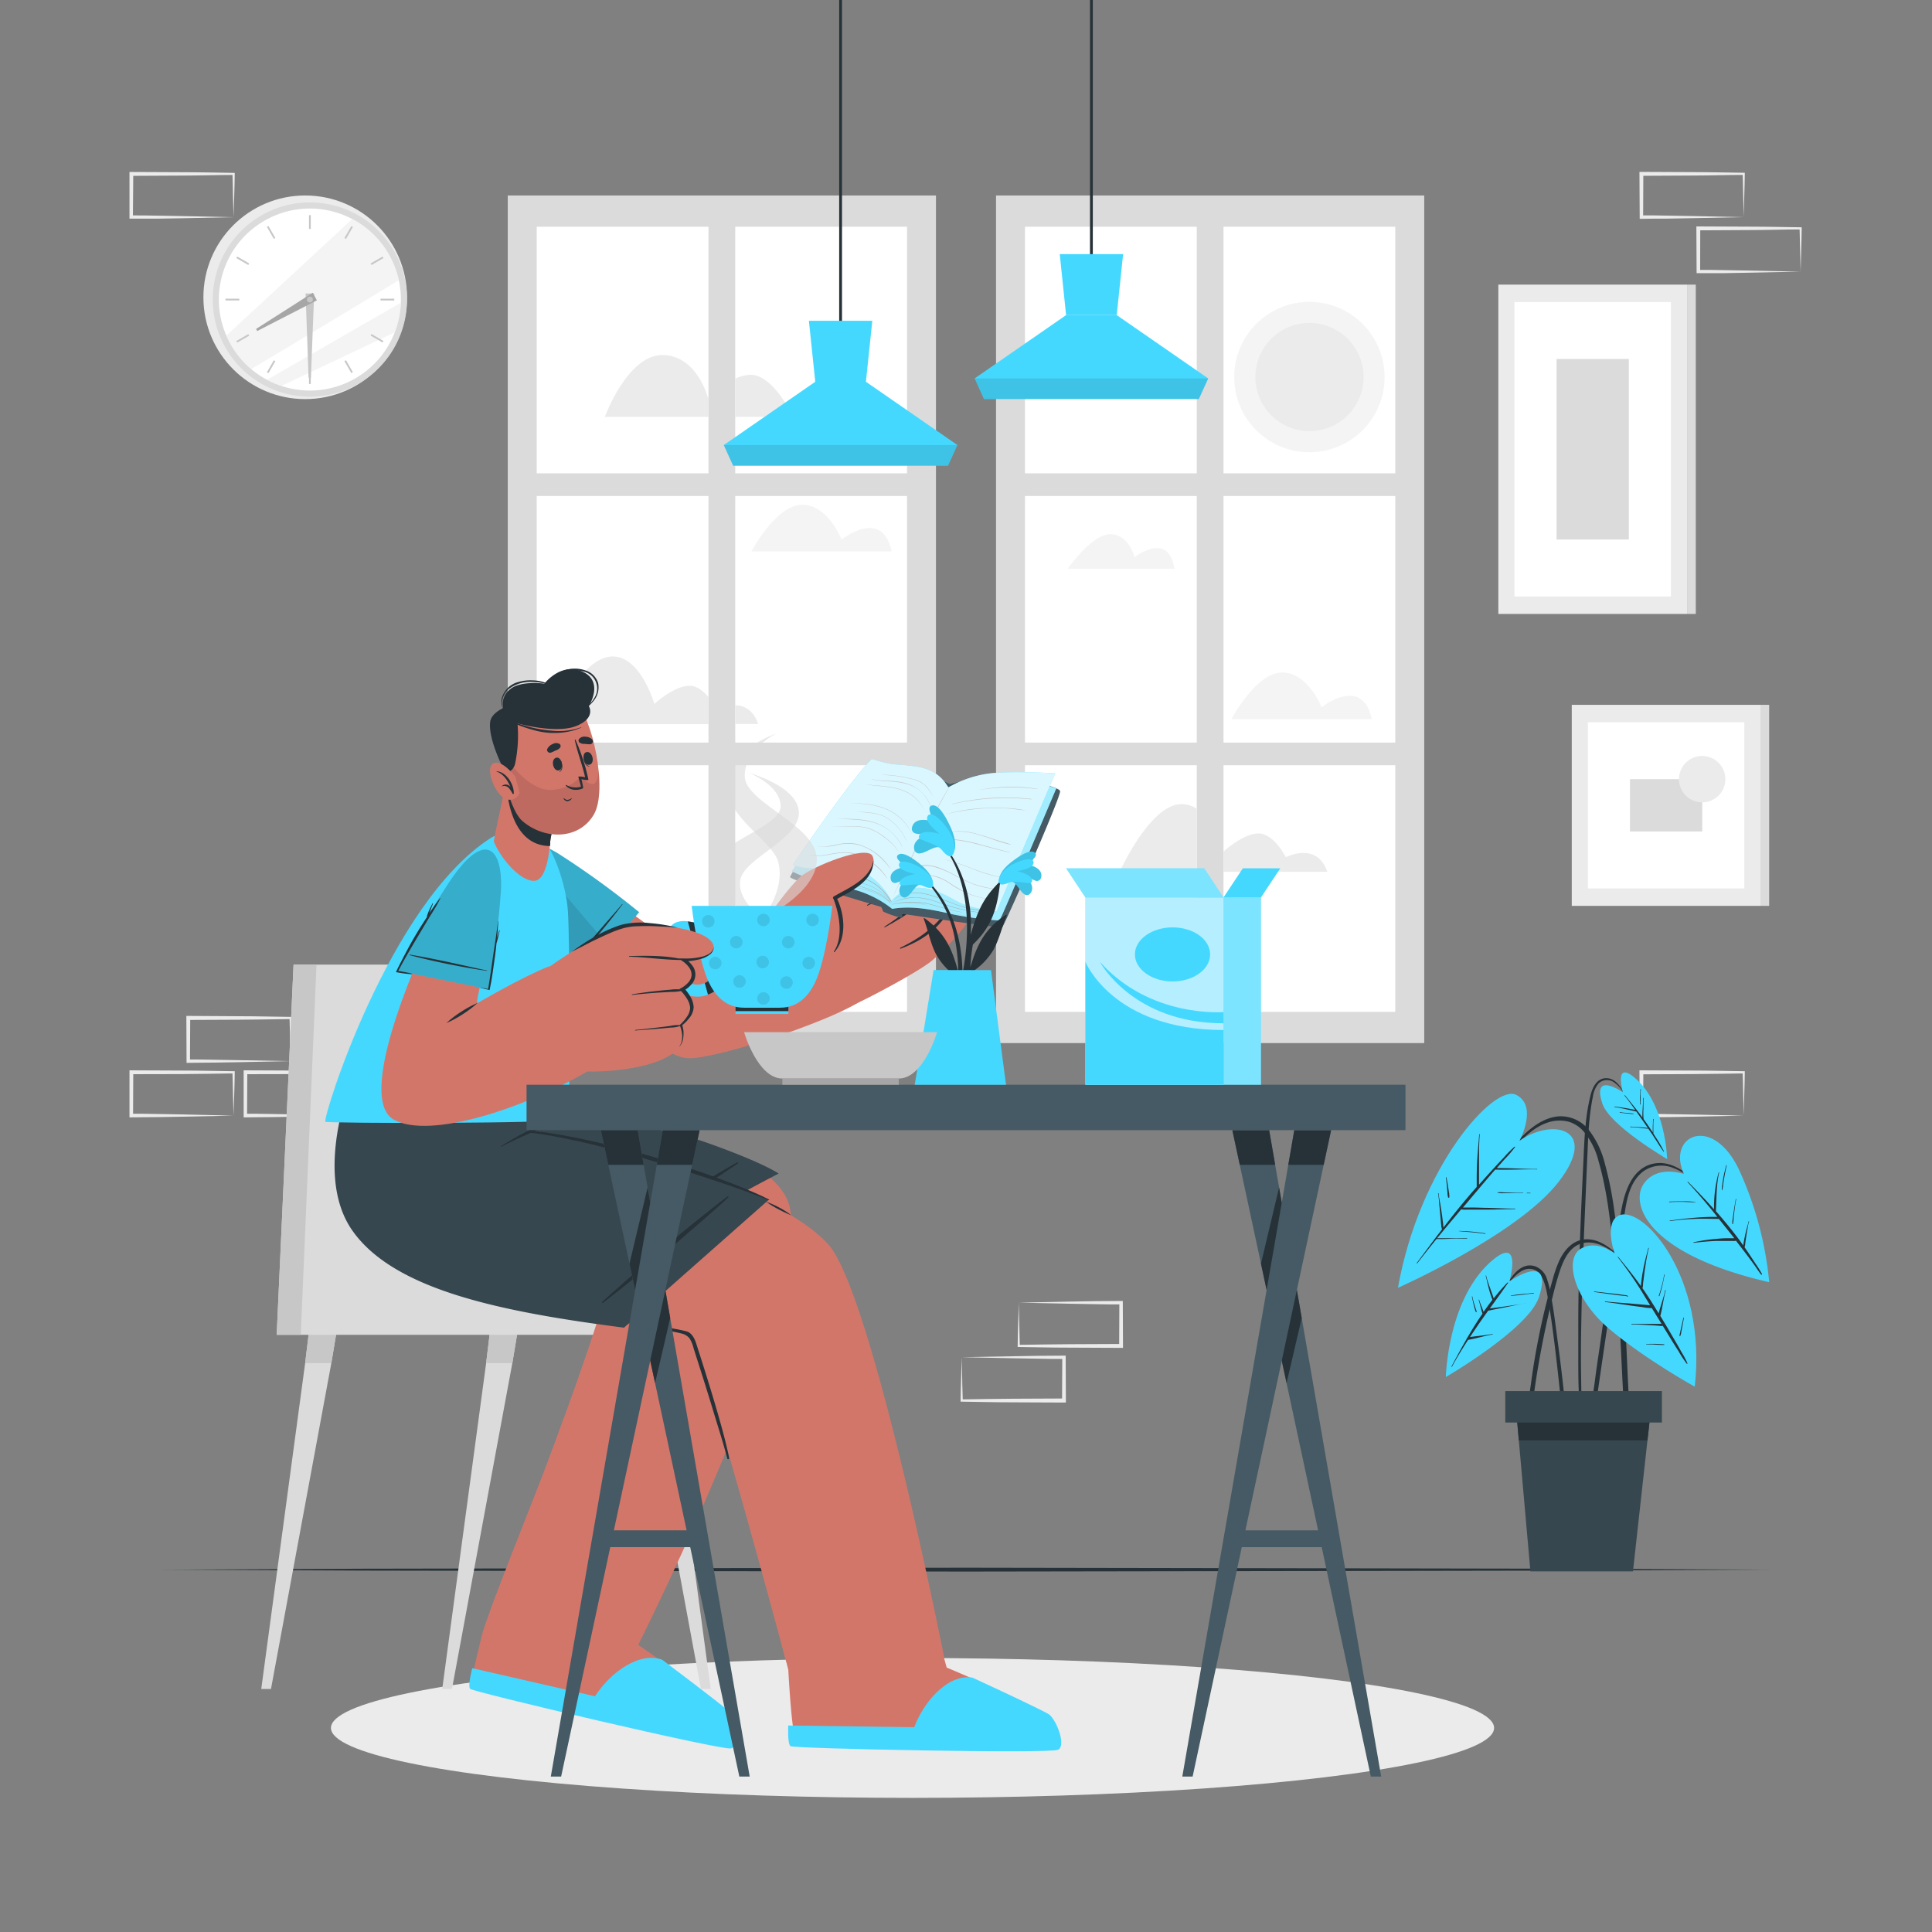 <svg xmlns="http://www.w3.org/2000/svg" viewBox="0 0 500 500"><rect x="0" y="0" width="500" height="500" fill="#808080" stroke="none"/><g id="freepik--background-complete--inject-200"><path d="M75.21,274.61l-13.13.28-6.66.11c-2.22.05-4.46,0-6.69.06h-.45v-.45l-.05-11.19v-.5h.5L62,263c4.41,0,8.82.12,13.24.17h.27v.27c0,1.9-.09,3.79-.13,5.65Zm0,0L75.07,269c0-1.87-.12-3.71-.14-5.54l.28.27c-4.42.05-8.83.16-13.24.17l-13.24.06.5-.5-.06,11.19-.44-.45c2.18,0,4.35,0,6.54.06l6.58.11Z" style="fill:#ebebeb"></path><path d="M60.44,288.72,47.31,289l-6.66.11c-2.23.05-4.46,0-6.69.06h-.45v-.45l0-11.19V277H34l13.24.06c4.41,0,8.82.12,13.24.17h.27v.27c0,1.9-.09,3.79-.13,5.65Zm0,0-.15-5.65c0-1.87-.11-3.71-.13-5.54l.28.27c-4.42.05-8.83.16-13.24.17L34,278l.49-.5-.05,11.19-.44-.45c2.18,0,4.35,0,6.54.06l6.58.11Z" style="fill:#ebebeb"></path><path d="M90,288.72,76.85,289l-6.66.11c-2.22.05-4.46,0-6.69.06h-.44v-.45l0-11.19V277h.5l13.24.06c4.41,0,8.83.12,13.24.17h.27v.27c0,1.9-.08,3.79-.13,5.65Zm0,0-.14-5.65c0-1.87-.12-3.71-.13-5.54l.27.27c-4.41.05-8.83.16-13.24.17L63.5,278l.5-.5-.06,11.19-.44-.45c2.18,0,4.36,0,6.54.06l6.58.11Z" style="fill:#ebebeb"></path><path d="M451.27,288.72l-13.12.28-6.66.11c-2.23.05-4.47,0-6.7.06h-.44v-.45l-.06-11.19V277h.5l13.24.06c4.42,0,8.83.12,13.24.17h.28v.27c0,1.9-.09,3.79-.13,5.65Zm0,0-.14-5.65c0-1.87-.11-3.71-.13-5.54l.27.27c-4.41.05-8.82.16-13.24.17l-13.24.06.5-.5-.05,11.19-.45-.45c2.18,0,4.36,0,6.55.06l6.58.11Z" style="fill:#ebebeb"></path><path d="M451.27,56.19l-13.12.27-6.66.12c-2.23,0-4.47,0-6.7.05h-.44v-.45L424.29,45v-.51h.5l13.24.06c4.42,0,8.83.11,13.24.16h.28V45c0,1.9-.09,3.78-.13,5.65Zm0,0-.14-5.66c0-1.86-.11-3.7-.13-5.53l.27.27c-4.41,0-8.82.16-13.24.16l-13.24.07.5-.5-.05,11.19-.45-.45c2.18,0,4.36,0,6.55.06l6.58.11Z" style="fill:#ebebeb"></path><path d="M466,70.3l-13.12.27-6.66.12c-2.23,0-4.46,0-6.7,0h-.44V70.3l-.06-11.19V58.6h.5l13.24.06c4.42,0,8.83.11,13.24.16h.28v.27c0,1.89-.09,3.78-.13,5.65Zm0,0-.14-5.66c0-1.86-.11-3.7-.13-5.53l.27.27c-4.41,0-8.82.16-13.24.16l-13.24.07.5-.5L440,70.3l-.45-.45c2.19,0,4.36,0,6.55.06l6.58.11Z" style="fill:#ebebeb"></path><path d="M60.44,56.2l-13.13.28-6.66.11c-2.23,0-4.46,0-6.69,0h-.45V56.2l0-11.19v-.5H34l13.24.06c4.41,0,8.82.11,13.24.17h.27V45c0,1.9-.09,3.79-.13,5.65Zm0,0-.15-5.66c0-1.86-.11-3.7-.13-5.53l.28.27c-4.42,0-8.83.16-13.24.16L34,45.51l.49-.5L34.4,56.2,34,55.75c2.18,0,4.35,0,6.54.06l6.58.11Z" style="fill:#ebebeb"></path><path d="M248.88,351.24,262,351l6.66-.11c2.22-.05,4.46,0,6.69-.05h.45v.45l.05,11.19v.5h-.5l-13.24-.06c-4.41,0-8.82-.11-13.24-.17h-.27v-.27c0-1.9.09-3.79.13-5.65Zm0,0,.14,5.65c0,1.87.12,3.71.14,5.54l-.28-.27c4.42-.05,8.83-.16,13.24-.17l13.24-.06-.5.5.06-11.19.44.45c-2.18,0-4.35,0-6.54-.06l-6.58-.11Z" style="fill:#ebebeb"></path><path d="M263.65,337.13l13.13-.28,6.66-.11c2.23-.05,4.46,0,6.69-.05h.45v.45l.05,11.19v.5h-.51l-13.24-.06c-4.41,0-8.82-.11-13.24-.17h-.27v-.27c0-1.9.09-3.79.13-5.65Zm0,0,.15,5.66c0,1.86.11,3.7.13,5.53l-.28-.27c4.42-.05,8.83-.16,13.24-.17l13.24-.06-.49.5.05-11.19.44.45c-2.18,0-4.35,0-6.54-.06l-6.58-.11Z" style="fill:#ebebeb"></path><rect x="387.77" y="73.66" width="48.83" height="85.23" style="fill:#ebebeb"></rect><rect x="391.94" y="78.17" width="40.49" height="76.2" style="fill:#fff"></rect><rect x="436.61" y="73.66" width="2.26" height="85.23" style="fill:#dbdbdb"></rect><rect x="402.84" y="92.9" width="18.7" height="46.73" style="fill:#dbdbdb"></rect><rect x="406.77" y="182.41" width="48.83" height="52.03" style="fill:#ebebeb"></rect><rect x="410.94" y="186.92" width="40.49" height="43.01" style="fill:#fff"></rect><rect x="455.6" y="182.41" width="2.26" height="52.03" style="fill:#dbdbdb"></rect><rect x="421.84" y="201.65" width="18.7" height="13.54" style="fill:#dbdbdb"></rect><path d="M446.52,201.65a6,6,0,1,1-6-6A6,6,0,0,1,446.52,201.65Z" style="fill:#ebebeb"></path><circle cx="78.99" cy="76.94" r="26.35" style="fill:#ebebeb"></circle><circle cx="80.2" cy="77.52" r="25.14" transform="translate(-28.65 53.16) rotate(-31.41)" style="fill:#dbdbdb"></circle><circle cx="80.2" cy="77.52" r="23.55" transform="translate(-27 46.69) rotate(-27.98)" style="fill:#fff"></circle><path d="M103.22,72.53C92.49,79,74.86,89.68,65,95.53a23.51,23.51,0,0,1-6.43-8.66L91.16,56.68A23.57,23.57,0,0,1,103.22,72.53Z" style="fill:#ebebeb;opacity:0.5"></path><path d="M103.73,78.35A23.42,23.42,0,0,1,102.18,86L72.8,99.89a23,23,0,0,1-3.71-1.59C78,93.17,94.18,83.84,103.73,78.35Z" style="fill:#ebebeb;opacity:0.5"></path><rect x="79.97" y="55.68" width="0.45" height="3.57" style="fill:#c7c7c7"></rect><rect x="69.94" y="58.37" width="0.46" height="3.57" transform="translate(-20.68 43.14) rotate(-30)" style="fill:#c7c7c7"></rect><rect x="62.6" y="65.71" width="0.46" height="3.57" transform="translate(-27.04 88.15) rotate(-60)" style="fill:#c7c7c7"></rect><rect x="58.36" y="77.3" width="3.57" height="0.46" style="fill:#c7c7c7"></rect><rect x="61.04" y="87.33" width="3.57" height="0.46" transform="translate(-35.36 43.15) rotate(-30)" style="fill:#c7c7c7"></rect><rect x="68.38" y="94.67" width="3.57" height="0.46" transform="translate(-47.09 108.28) rotate(-60.03)" style="fill:#c7c7c7"></rect><rect x="79.97" y="95.8" width="0.45" height="3.57" style="fill:#c7c7c7"></rect><rect x="90" y="93.11" width="0.46" height="3.57" transform="translate(-35.36 57.82) rotate(-30)" style="fill:#c7c7c7"></rect><rect x="97.34" y="85.77" width="0.46" height="3.57" transform="translate(-27.04 128.26) rotate(-60)" style="fill:#c7c7c7"></rect><rect x="98.47" y="77.3" width="3.57" height="0.46" style="fill:#c7c7c7"></rect><rect x="95.78" y="67.27" width="3.57" height="0.46" transform="translate(-20.68 57.84) rotate(-30.01)" style="fill:#c7c7c7"></rect><rect x="88.44" y="59.93" width="3.57" height="0.46" transform="translate(-6.96 108.26) rotate(-60.02)" style="fill:#c7c7c7"></rect><polygon points="79.86 97.75 79.08 75.94 81.31 75.96 80.46 97.76 79.86 97.75" style="fill:#c7c7c7"></polygon><polygon points="66.27 85.13 80.94 75.76 82.01 77.73 66.56 85.67 66.27 85.13" style="fill:#a6a6a6"></polygon><circle cx="80.2" cy="77.52" r="0.76" style="fill:#c7c7c7"></circle><rect x="131.41" y="50.59" width="110.82" height="219.36" style="fill:#dbdbdb"></rect><rect x="138.9" y="58.68" width="44.46" height="63.82" style="fill:#fff"></rect><rect x="190.28" y="58.68" width="44.46" height="63.82" style="fill:#fff"></rect><rect x="138.9" y="128.36" width="44.46" height="63.82" style="fill:#fff"></rect><rect x="190.28" y="128.36" width="44.46" height="63.82" style="fill:#fff"></rect><rect x="138.9" y="198.04" width="44.46" height="63.82" style="fill:#fff"></rect><rect x="190.28" y="198.04" width="44.46" height="63.82" style="fill:#fff"></rect><rect x="257.77" y="50.59" width="110.82" height="219.36" style="fill:#dbdbdb"></rect><rect x="265.26" y="58.68" width="44.46" height="63.82" style="fill:#fff"></rect><rect x="316.64" y="58.68" width="44.46" height="63.82" style="fill:#fff"></rect><rect x="265.26" y="128.36" width="44.46" height="63.82" style="fill:#fff"></rect><rect x="316.64" y="128.36" width="44.46" height="63.82" style="fill:#fff"></rect><rect x="265.26" y="198.04" width="44.46" height="63.82" style="fill:#fff"></rect><rect x="316.64" y="198.04" width="44.46" height="63.82" style="fill:#fff"></rect><circle cx="338.87" cy="97.58" r="19.46" style="fill:#ebebeb;opacity:0.5"></circle><path d="M352.89,97.58a14,14,0,1,1-14-14A14,14,0,0,1,352.89,97.58Z" style="fill:#ebebeb"></path><path d="M183.21,102.93l.15-.15v5.11H156.52s5.85-16,14.86-16S183.21,102.93,183.21,102.93Z" style="fill:#ebebeb"></path><path d="M215.55,107.89H190.28V98a9.93,9.93,0,0,1,4-1c5,0,9.33,7.92,9.33,7.92S210.66,100.6,215.55,107.89Z" style="fill:#ebebeb"></path><path d="M303.93,147.18H276.34s6.17-8.93,11-8.93,6.29,5.95,6.29,5.95,3.43-2.78,6.61-2.28S303.93,147.18,303.93,147.18Z" style="fill:#ebebeb;opacity:0.5"></path><path d="M183.36,180.41v7H142.48s7.36-16.43,15.23-17.46,11.64,12.21,11.64,12.21,5.08-4.68,9.07-4.68C180.37,177.44,182.1,178.91,183.36,180.41Z" style="fill:#ebebeb"></path><path d="M196.22,187.37h-5.94V182.5C192.5,182.57,194.94,183.63,196.22,187.37Z" style="fill:#ebebeb"></path><path d="M309.72,209.33v16.29H289.78s7.35-16.43,15.23-17.46A6.78,6.78,0,0,1,309.72,209.33Z" style="fill:#ebebeb"></path><path d="M343.51,225.62H316.64v-5.25s5.08-4.68,9.07-4.68,7.07,6.16,7.07,6.16S340.77,217.63,343.51,225.62Z" style="fill:#ebebeb"></path><path d="M355,186.11h-36.3s6.23-11.9,13-12.07,10.32,9,10.32,9S352.58,174.6,355,186.11Z" style="fill:#ebebeb;opacity:0.5"></path><path d="M230.77,142.71H194.48s6.23-11.9,13-12.07,10.32,9,10.32,9S228.32,131.2,230.77,142.71Z" style="fill:#ebebeb;opacity:0.5"></path></g><g id="freepik--Floor--inject-200"><polygon points="42.13 406.22 94.1 405.98 146.07 405.89 250 405.72 353.93 405.89 405.9 405.98 457.87 406.22 405.9 406.47 353.93 406.56 250 406.72 146.07 406.56 94.1 406.47 42.13 406.22" style="fill:#263238"></polygon></g><g id="freepik--Shadow--inject-200"><ellipse cx="236.16" cy="447.19" rx="150.51" ry="18.1" style="fill:#ebebeb"></ellipse></g><g id="freepik--Lamps--inject-200"><rect x="217.18" width="0.73" height="86.04" style="fill:#263238"></rect><polygon points="247.78 115.18 245.34 120.53 189.74 120.53 187.31 115.18 210.99 98.8 224.1 98.8 247.78 115.18" style="fill:#45D8FF"></polygon><polygon points="225.75 83.01 224.1 98.8 210.99 98.8 209.34 83.01 225.75 83.01" style="fill:#45D8FF"></polygon><polygon points="247.77 115.18 245.34 120.53 189.74 120.53 187.31 115.18 247.77 115.18" style="opacity:0.1"></polygon><rect x="282.09" width="0.73" height="68.8" style="fill:#263238"></rect><polygon points="312.69 97.94 310.26 103.28 254.65 103.28 252.23 97.94 275.9 81.55 289.01 81.55 312.69 97.94" style="fill:#45D8FF"></polygon><polygon points="290.66 65.76 289.01 81.55 275.9 81.55 274.26 65.76 290.66 65.76" style="fill:#45D8FF"></polygon><polygon points="312.69 97.94 310.25 103.28 254.65 103.28 252.22 97.94 312.69 97.94" style="opacity:0.1"></polygon></g><g id="freepik--Character--inject-200"><polygon points="163.49 338.96 165.79 352.78 181.41 437.11 183.93 437.11 172.57 352.78 170.89 338.96 163.49 338.96" style="fill:#dbdbdb"></polygon><polygon points="170.89 338.96 163.49 338.96 165.79 352.78 172.57 352.78 170.89 338.96" style="fill:#c7c7c7"></polygon><polygon points="114.45 437.11 116.97 437.11 132.59 352.78 134.89 338.96 127.49 338.96 125.81 352.78 114.45 437.11" style="fill:#dbdbdb"></polygon><polygon points="127.49 338.96 125.81 352.78 132.59 352.78 134.89 338.96 127.49 338.96" style="fill:#c7c7c7"></polygon><polygon points="67.61 437.11 70.13 437.11 85.75 352.78 88.05 338.96 80.65 338.96 78.97 352.78 67.61 437.11" style="fill:#dbdbdb"></polygon><polygon points="78.97 352.78 85.75 352.78 88.05 338.96 80.65 338.96 78.97 352.78" style="fill:#c7c7c7"></polygon><polygon points="71.61 345.45 186.03 345.45 186.03 333.4 143.2 333.4 128.8 249.64 75.97 249.64 71.61 345.45" style="fill:#dbdbdb"></polygon><polygon points="71.61 345.45 77.84 345.45 81.91 249.64 75.97 249.64 71.61 345.45" style="fill:#c7c7c7"></polygon><path d="M188.34,451.89c-2.28.28-64.38-14.21-66.4-16.16-.24-.22,2.69-12.14,2.69-12.14,1-4.91,17.15-45,17.15-45l40.6,10-17.2,37.12S172.92,431,179.57,436c0,0,0,0,0,0a90.3,90.3,0,0,1,8.42,6.73C190,445.12,190.61,451.62,188.34,451.89Z" style="fill:#d3766a"></path><path d="M122.22,431.73,154,439s3.8-6.38,10.35-9.06c4.23-1.74,7.08-.36,7.08-.36S187.17,441.4,188.76,443s2.84,8.92.43,9.49-66.84-14.63-67.52-15.41S122.22,431.73,122.22,431.73Z" style="fill:#45D8FF"></path><path d="M166.06,423.86l-38.6-8.64s33.3-83.42,30.14-87.61c-1.58-2.09-41.71-2.71-54.47-13.52-16.58-14-5.42-36.83-5.42-36.83h44.78s-.54,9.36,1.2,10.77c1.16.94,54.55,5.43,60.41,23.42C211.3,333.51,166.06,423.86,166.06,423.86Z" style="fill:#d3766a"></path><path d="M156,329.3s26.59-15.79,45.51-25.58c0,0-3.82-2.79-18.92-8.11s-38.24-7-38.91-7.92-1.19-10.43-1.19-10.43H97.71s-8.4,16.28-1.26,30.43,31.76,16.87,40.78,17.79A117.93,117.93,0,0,1,156,329.3Z" style="fill:#37474f"></path><path d="M190.83,300.82c-1.13.5-11.1,6.48-13.29,7.87-4.39,2.79-8.77,5.6-13.11,8.48-2.26,1.5-7.12,4.7-7.34,5a.14.14,0,0,0,.19.2c4.5-2.54,8.9-5.26,13.31-8S189.81,302,191,301.07C191.06,301,191,300.75,190.83,300.82Z" style="fill:#263238"></path><path d="M272.92,452.55c-2.18.74-64.33-.14-66.7-1.65-.92-.88-1.65-8.83-2.21-18.72l-10.69-42.39,40-.33L245,431.56s8.63,3.6,16.15,7.17l0,0a88.27,88.27,0,0,1,9.58,4.92C273.17,445.59,275.09,451.84,272.92,452.55Z" style="fill:#d3766a"></path><path d="M204,446.56l32.61.44s2.39-7,8.22-11c3.78-2.59,6.86-1.83,6.86-1.83s17.84,8.25,19.73,9.47,4.64,8.14,2.4,9.2-68.41-.31-69.24-.93S204,446.56,204,446.56Z" style="fill:#45D8FF"></path><path d="M244.37,429.06l-40.9,1s-21.17-79.23-24.7-83.74c-4.71-6-70.65-5.88-84.79-25.51-12.7-17.62-.4-44.05-.4-44.05h48.35a102.74,102.74,0,0,1-4.63,15.7s60.15,11.09,77,29.52C225.68,334.39,244.37,429.06,244.37,429.06Z" style="fill:#d3766a"></path><path d="M180.52,348.78c-.47-1.5-.88-3.11-2.28-4s-21.36-3.59-23.61-3.94c-.1,0-.14.15,0,.17,1.93.32,20.37,3.62,22,4.17a3.73,3.73,0,0,1,1.8,1.16,8.06,8.06,0,0,1,1.05,2.51c.56,1.78,1.13,3.57,1.7,5.35,1.14,3.59,2.27,7.18,3.35,10.78,1.23,4.08,2.63,8.36,3.69,12.49.08.32.53.17.47-.14C187.27,369.57,181.12,350.65,180.52,348.78Z" style="fill:#263238"></path><path d="M198.25,311a22.78,22.78,0,0,1,3.39,1.49c.54.29,1.07.59,1.59.92a12.49,12.49,0,0,1,1.5,1.09c-1.14-.47-2.24-1-3.33-1.57A27.69,27.69,0,0,1,198.25,311Z" style="fill:#263238"></path><path d="M161.49,343.6,199,310.46A223.44,223.44,0,0,0,172,301c-16.22-4.6-34.44-8.47-34.44-8.47s3.89-13.3,4.39-15.83H92s-11.64,26.4-.78,41.81S129.79,339.5,161.49,343.6Z" style="fill:#37474f"></path><path d="M146,289a23.65,23.65,0,0,0-4.23,1.35c-1.43.55-2.84,1.17-4.22,1.84a83.85,83.85,0,0,0-7.9,4.46c-.08.05,0,.16.08.12,2.7-1.4,5.49-2.66,8.28-3.86l4-1.74a43.55,43.55,0,0,0,4.08-1.8C146.3,289.3,146.21,289,146,289Z" style="fill:#263238"></path><path d="M143,276.72c-.57,2.28-1.07,4.57-1.73,6.83-.29,1-.59,2.08-1,3.09-.33.84-.83,1.81-1.81,2-1.14.22-1.46-.75-1.37-1.68s.37-2.09.58-3.11c.24-1.18.48-2.37.69-3.55.11-.6.22-1.19.32-1.78,0-.15.14-1.29.22-1.61,0,0,0,0,.06,0h0s.07,0,.07-.06,0-.11-.06-.17a.08.08,0,0,0-.1,0c-.22.12-.23.42-.3.64-.19.57-.37,1.15-.54,1.73-.32,1.08-.63,2.17-.9,3.27s-.55,2.19-.82,3.29a5.2,5.2,0,0,0-.22,2.53,1.94,1.94,0,0,0,1.79,1.46l-.12.22c-.1.22-.17.46-.25.69s-.17.47-.24.71a2.33,2.33,0,0,0-.06.35c0,.14,0,.26,0,.4s.25.33.35.12.15-.2.22-.31a1.88,1.88,0,0,0,.16-.39c.08-.22.14-.45.2-.68s.13-.46.17-.7,0-.28.05-.42a2.5,2.5,0,0,0,1.31-.5A4.31,4.31,0,0,0,141.1,287c.35-.94.61-1.93.88-2.9a42.45,42.45,0,0,0,1.45-7.33A.21.21,0,0,0,143,276.72Z" style="fill:#263238"></path><path d="M137.54,292.57c25.51,3.15,54.45,14.1,61.5,17.89.09.05,0,.18-.08.14-7-3-42.56-15.22-61.51-17.43C137.1,293.13,137.2,292.53,137.54,292.57Z" style="fill:#263238"></path><path d="M188.3,309.65c-1.12.7-10.77,8.44-12.87,10.22-4.23,3.58-8.45,7.17-12.61,10.84-2.16,1.9-6.83,6-7,6.29a.15.15,0,0,0,.22.19c4.38-3.34,8.63-6.84,12.89-10.33s18.49-15.78,19.55-17C188.56,309.77,188.46,309.55,188.3,309.65Z" style="fill:#263238"></path><path d="M136.11,230c5.57,9.77,30.58,44,42.39,43.87,8.4-.11,38.56-10.37,44.81-15.25,3.55-2.78-12.85-26.63-18-24.79-6.36,2.28-23.09,11.95-27.08,12.1-2.15.08-15.44-10.17-34.24-23.75C134.34,215.23,131.3,221.6,136.11,230Z" style="fill:#d3766a"></path><path d="M221.15,259.92c3.08-1.29,16.64-8.45,20-11.28s12.31-11.69,10.4-14.46-4.75-.39-4.75-.39,3.2-4.34,1-6.95-6.47,1.24-6.47,1.24,3-4.7.6-7.15-6,2.14-6,2.14,2.91-4.16.12-5.36c-3.36-1.45-7.86,6.84-11.77,9.7-.89.65-18.93,11.86-18.93,11.86Z" style="fill:#d3766a"></path><path d="M236.21,222.69c-3.32,6.09-5.82,8.17-11.79,11.5-.12.06,0,.25.08.19,6.14-2.72,9.66-4.89,12-11.55C236.63,222.51,236.37,222.4,236.21,222.69Z" style="fill:#263238"></path><path d="M241.57,227.59c-4,6-6.7,8.31-12.69,12.25-.08.06,0,.21.09.16,6.2-3.38,9.67-5.62,12.87-12.16C242,227.54,241.76,227.31,241.57,227.59Z" style="fill:#263238"></path><path d="M246.46,234c-4.3,5.55-7.15,8.19-13.46,11.27a.13.13,0,0,0,.1.24c6.74-2.52,10.32-5.78,13.51-11.36C246.83,233.75,246.73,233.63,246.46,234Z" style="fill:#263238"></path><path d="M274.35,204.76c.13,1-5.76,14.81-10.18,24.82-2.51,5.68-4.55,10.13-4.75,10.31-.55.48-25.85-3.43-25.94-3.39s.14,1-.12,1.05a24.72,24.72,0,0,1-4.78-1.63c-.15-.29-.38-1.13-.57-1.21s-23.33-6.81-23.52-7.71,20.16-29.75,21.12-29.74c6.2,0,13.86,2.9,17.71,4.54,1.53.65,2.46,1.1,2.46,1.1C258.26,199.85,274.16,203.23,274.35,204.76Z" style="fill:#455a64"></path><path d="M230.89,235.21a27.39,27.39,0,0,0-12.64-5.58,46.3,46.3,0,0,1-13.36-4.16l20.72-28.21s16.23,1.74,19.8,6.52c0,0,6.43-2.57,11.47-2.55a59.7,59.7,0,0,1,12.54,1.64c2.07.5,3.95,1.15,3.95,1.15s-14.36,34-14.71,34.21a95.89,95.89,0,0,1-11.81-1.54C243,235.84,236.73,234.18,230.89,235.21Z" style="fill:#45D8FF"></path><path d="M230.89,235.21a27.39,27.39,0,0,0-12.64-5.58,46.3,46.3,0,0,1-13.36-4.16l20.72-28.21s16.23,1.74,19.8,6.52c0,0,6.43-2.57,11.47-2.55a59.7,59.7,0,0,1,12.54,1.64c2.07.5,3.95,1.15,3.95,1.15s-14.36,34-14.71,34.21a95.89,95.89,0,0,1-11.81-1.54C243,235.84,236.73,234.18,230.89,235.21Z" style="fill:#fff;opacity:0.5"></path><path d="M257.18,235.87a32,32,0,0,1-11.56-2.5c-3.43-1.35-7-2.82-10.43-2.26a7.54,7.54,0,0,0-4.44,2.34l-.07-.08a.08.08,0,0,0,0-.1,14.21,14.21,0,0,0-9.56-6.76c-4.3-.91-8.54-.25-12.83-.94a0,0,0,1,0,0,0c7.31,1.27,16.31-1.4,22.12,7.48-6.57-7.44-15.42-4.17-22.84-7.34,0,0,0,0,0,0,7.53,3.34,16.51-.17,23.1,7.74h0s0,.09,0,.06h0c0,.05.07,0,.05-.06,3.53-3.43,8.18-2.53,12.47-.92,2.31.86,4.6,1.87,6.94,2.48a27.45,27.45,0,0,0,7,.93C257.25,236,257.24,235.87,257.18,235.87Z" style="fill:#a6a6a6"></path><path d="M230.71,233.89l0,0,0,0-.11-.1a11,11,0,0,0-3.51-2.84,29.17,29.17,0,0,0-4.9-1.66,32.35,32.35,0,0,0-4.75-.68,42.86,42.86,0,0,1-5.55-.93s0,0,0,0a40,40,0,0,0,4.77.9c1.69.21,3.39.29,5.08.67a33.6,33.6,0,0,1,4.63,1.48,10,10,0,0,1,3.49,2.37,14,14,0,0,0-5-2.63,43.84,43.84,0,0,0-7.15-1.4h0a47.35,47.35,0,0,1,7,1.42,14.08,14.08,0,0,1,5.92,3.36c.05.06.11.11.16.18S230.75,233.94,230.71,233.89Z" style="fill:#a6a6a6"></path><path d="M254.63,236.33c-2.12-.37-4.25-.66-6.37-1.18s-4-1.24-6.07-1.88a18.37,18.37,0,0,0-5.82-1.07,14.36,14.36,0,0,0-5.61,1.55s0,0,0,0a16.43,16.43,0,0,1,6-1.47,20.92,20.92,0,0,1,6,1.28c1.94.64,3.88,1.32,5.85,1.77a55.45,55.45,0,0,0,5.94,1S254.66,236.33,254.63,236.33Z" style="fill:#a6a6a6"></path><path d="M249,236.05c-3.12-.38-6.2-1.67-9.31-2.3a20.28,20.28,0,0,0-8.88.31s0,.05,0,.05a21.78,21.78,0,0,1,9.51-.12c2.89.66,5.75,1.78,8.66,2.09C249,236.08,249,236.06,249,236.05Z" style="fill:#a6a6a6"></path><path d="M250.29,236.88c-3.3.06-6.54-1.62-9.81-2.47a20.38,20.38,0,0,0-9.43-.33h0a22.55,22.55,0,0,1,10.11.52c3,.89,6.06,2.39,9.14,2.3C250.31,236.91,250.31,236.88,250.29,236.88Z" style="fill:#a6a6a6"></path><path d="M273.07,200.14l-15.18,35.74s-6.22-.74-9.23-2.12-11.74-7.9-17.93-.59h0s-3.22-6.58-9-7.89-12,.45-16.54-1.45c0,0,15-22.16,20.44-27.42a31.6,31.6,0,0,0,5.79,1.39c5.85.53,10.72.39,14,6h0a28.72,28.72,0,0,1,9.86-3.52C260.94,199.38,273.07,200.14,273.07,200.14Z" style="fill:#45D8FF"></path><path d="M273.07,200.14l-15.18,35.74s-6.22-.74-9.23-2.12-11.74-7.9-17.93-.59h0s-3.22-6.58-9-7.89-12,.45-16.54-1.45c0,0,15-22.16,20.44-27.42a31.6,31.6,0,0,0,5.79,1.39c5.85.53,10.72.39,14,6h0a28.72,28.72,0,0,1,9.86-3.52C260.94,199.38,273.07,200.14,273.07,200.14Z" style="fill:#fff;opacity:0.8"></path><path d="M229.61,227.22a15.31,15.31,0,0,0-9-6.46c-4-.85-7.68,1.39-11.66.53,0,0,0,0,0,0,3.8,1,7.33-1.08,11.11-.46,3.49.58,6.88,2.92,9.49,6.42C229.6,227.33,229.64,227.26,229.61,227.22Z" style="fill:#c7c7c7"></path><path d="M230.43,224.76a14.77,14.77,0,0,0-8.21-6.23,10.86,10.86,0,0,0-4.74-.14c-1.9.33-3.77.91-5.75.58,0,0,0,.05,0,.05a12.84,12.84,0,0,0,4.9-.32,12.14,12.14,0,0,1,5.3-.08c3.18.76,6.1,3,8.47,6.2C230.42,224.85,230.45,224.8,230.43,224.76Z" style="fill:#c7c7c7"></path><path d="M256.2,232.74a25.8,25.8,0,0,1-5.5-1.48,34,34,0,0,1-5.24-3c-3.26-2.06-6.53-2.41-9.66-.85,0,0,0,0,0,0a8.79,8.79,0,0,1,5-.8,12.73,12.73,0,0,1,5.13,2.17,25.49,25.49,0,0,0,5.08,2.71,24.41,24.41,0,0,0,5.14,1.26S256.23,232.74,256.2,232.74Z" style="fill:#c7c7c7"></path><path d="M257.24,230a27.75,27.75,0,0,1-5.55-1.36,53.69,53.69,0,0,1-5.13-2.49c-3-1.55-6.64-3.21-9.59-1.68,0,0,0,.09,0,.08a7.73,7.73,0,0,1,5.24-.06,26.46,26.46,0,0,1,4.88,2.09,41.1,41.1,0,0,0,5,2.32,21.79,21.79,0,0,0,5.17,1.17S257.27,230,257.24,230Z" style="fill:#c7c7c7"></path><path d="M245.44,204A272.76,272.76,0,0,0,230.8,232.8s0,0,0,0c2.34-5,4.66-9.92,7.13-14.76s5-9.4,7.56-14C245.55,204,245.48,203.93,245.44,204Z" style="fill:#c7c7c7"></path><path d="M232.64,220.54a12.62,12.62,0,0,0-3.32-3.62,15.07,15.07,0,0,0-4.45-2.58c-3.28-1-6.54-.14-9.81-.5,0,0,0,0,0,0,3.14.43,6.23-.34,9.36.5a13.34,13.34,0,0,1,4.41,2.36,14,14,0,0,1,3.78,3.84S232.65,220.56,232.64,220.54Z" style="fill:#c7c7c7"></path><path d="M233.5,219.08a12.11,12.11,0,0,0-7-6.18c-3.36-1.15-6.77-.91-10.13-1.07,0,0,0,0,0,0,5.79.55,13-.52,17.08,7.26C233.48,219.16,233.52,219.12,233.5,219.08Z" style="fill:#c7c7c7"></path><path d="M234.57,217.54a13,13,0,0,0-5.17-6c-2.52-1.4-5.23-1.28-7.81-1.55,0,0,0,0,0,0,2.57.45,5.18.21,7.7,1.58a12.89,12.89,0,0,1,5.23,6S234.59,217.59,234.57,217.54Z" style="fill:#c7c7c7"></path><path d="M236,215.73c-3.66-7.38-10.66-7.86-16.17-7.87,0,0,0,0,0,0,5.56.18,12.36.58,16.14,7.87C236,215.8,236.05,215.77,236,215.73Z" style="fill:#c7c7c7"></path><path d="M223.85,202.94s0,0,0,0c4.71,1.05,12.11-.29,15.59,7.21,0,0,0,0,0,0C236.25,202.75,228.91,203.76,223.85,202.94Z" style="fill:#c7c7c7"></path><path d="M239.43,203.19a6.7,6.7,0,0,0-3.12-1.57,33.55,33.55,0,0,0-7.83-1.12s0,.06,0,.06a35.35,35.35,0,0,1,7.51,1.08,7.66,7.66,0,0,1,3.15,1.41,14.64,14.64,0,0,1,2.51,3.31s0,0,0,0A12.7,12.7,0,0,0,239.43,203.19Z" style="fill:#c7c7c7"></path><path d="M235,202.87c-3.13-1.07-6.29-.6-9.44-1.21,0,0,0,0,0,.05,5,1.14,12.1-.8,15.24,6.9,0,0,.07,0,.05,0A9.44,9.44,0,0,0,235,202.87Z" style="fill:#c7c7c7"></path><path d="M268.43,204.14a43.05,43.05,0,0,0-15.28.34s0,0,0,0a52.18,52.18,0,0,1,15.29-.26C268.5,204.25,268.49,204.15,268.43,204.14Z" style="fill:#c7c7c7"></path><path d="M266.88,206.76a58.11,58.11,0,0,0-20.47,1.3s0,.09,0,.08a61.56,61.56,0,0,1,20.46-1.26C267,206.89,266.94,206.77,266.88,206.76Z" style="fill:#c7c7c7"></path><path d="M265.41,209.71a31.52,31.52,0,0,0-5.27-.6,47.74,47.74,0,0,0-5.35,0,43.26,43.26,0,0,0-10.36,1.73s0,0,0,0a55.47,55.47,0,0,1,10.49-1.64,50.7,50.7,0,0,1,5.23,0c1.76.09,3.51.38,5.26.53C265.44,209.77,265.44,209.72,265.41,209.71Z" style="fill:#c7c7c7"></path><path d="M261.29,220.51c-6.73-1.4-13.76-4.71-20.36-2.79,0,0,0,.06,0,.05,6.69-1.72,13.56,1.5,20.36,2.84C261.34,220.62,261.34,220.52,261.29,220.51Z" style="fill:#c7c7c7"></path><path d="M261.62,218.53c-1.42-.48-2.86-.86-4.28-1.33s-2.86-.95-4.29-1.33a16.33,16.33,0,0,0-8.13-.42s0,0,0,0a18,18,0,0,1,8.56.66c2.7.75,5.41,2,8.13,2.49C261.66,218.63,261.66,218.54,261.62,218.53Z" style="fill:#c7c7c7"></path><path d="M258.85,227a54.08,54.08,0,0,1-7.62-2.39,41.86,41.86,0,0,0-7.41-2.29,0,0,0,0,0,0,0,55.62,55.62,0,0,1,7.61,2.45,39.61,39.61,0,0,0,7.42,2.29S258.89,227.05,258.85,227Z" style="fill:#c7c7c7"></path><path d="M199.16,236.66s5-7.09,7.93-9.71,17.29-8.44,18.72-5.4c1.85,3.92-5.8,8.91-9.87,10.87,0,0,4.29,9.07-.43,13.84S199.16,236.66,199.16,236.66Z" style="fill:#d3766a"></path><path d="M226,222.79c-.9,4.79-6.4,7-10.21,9.21a.4.4,0,0,0-.08.65c1.54,3.92,2.57,9.9.11,13.6a.1.1,0,0,0,.16.13c3.18-3.61,2.65-9.57.68-13.75,3.94-2.19,9.36-4.66,9.38-9.83C226,222.77,226,222.76,226,222.79Z" style="fill:#263238"></path><path d="M150.07,254.26l15.34-18.18a223,223,0,0,0-20.91-15.16c-9.52-5.79-16.33-4-7.7,11.8S150.07,254.26,150.07,254.26Z" style="fill:#45D8FF"></path><path d="M150.07,254.26l15.34-18.18a223,223,0,0,0-20.91-15.16c-9.52-5.79-16.33-4-7.7,11.8S150.07,254.26,150.07,254.26Z" style="opacity:0.2"></path><path d="M147.93,249.7a192,192,0,0,0,13.17-15.64c.05-.06-.06-.13-.11-.07-1,1.32-8.51,9.56-13.18,15.63C147.76,249.69,147.87,249.76,147.93,249.7Z" style="fill:#263238"></path><path d="M157.78,245.13l-7.71,9.13s-4.64-5.77-13.27-21.54c-5-9-4.82-13.49-2-14.56Z" style="opacity:0.1"></path><path d="M146.81,289.62c-1.55,1.22-62.36,1.13-62.62.69-.68-1.17,16.52-56.43,42.66-73.34,4.61-3,11.53-.79,14.52,1.61,1.5,1.2,5.08,9.77,5.59,17.11S147.79,288.85,146.81,289.62Z" style="fill:#45D8FF"></path><path d="M197,237.92s14.4-6.63,14.4-15.52-18.67-14.61-18.67-21.56,8.14-11,8.14-11-12.86,4.4-12.86,13.18,12.31,14.75,13.48,20.34C203.17,231.08,197,237.92,197,237.92Z" style="fill:#dbdbdb;opacity:0.6"></path><path d="M197.75,237.92s-14.39-5.21-14.39-12.2,18.67-11.49,18.67-17-8.14-8.67-8.14-8.67,12.86,3.45,12.86,10.36-14.14,11.66-15.15,17.27S197.75,237.92,197.75,237.92Z" style="fill:#dbdbdb;opacity:0.6"></path><rect x="190.35" y="260.27" width="13.69" height="2.14" style="fill:#45D8FF"></rect><rect x="190.35" y="260.27" width="13.69" height="1.41" style="fill:#263238"></rect><path d="M174.09,254.53a7.76,7.76,0,0,0,7.72,3.29,6.89,6.89,0,0,0,1.38-.4,9.25,9.25,0,0,0,1.94-1l-1.74-2.58a6.79,6.79,0,0,1-1,.58,4.55,4.55,0,0,1-5.73-1.68c-1.87-2.64-2.55-8.66-.65-11,.13-.17.68-.44,2.89,0,.4.09.86.19,1.39.34a6.19,6.19,0,0,0,1.25.27l.05-1.55.15-1.55c-.14,0-.36-.09-.65-.17a20.27,20.27,0,0,0-3.11-.65c-1.62-.16-3.33,0-4.37,1.31C170.49,243.57,171.74,251.22,174.09,254.53Z" style="fill:#45D8FF"></path><path d="M183.39,253.83a6.79,6.79,0,0,1-1,.58l.83,3a9.25,9.25,0,0,0,1.94-1Z" style="fill:#263238"></path><path d="M178,238.47l.92,3.31c.4.09.86.19,1.39.34a6.19,6.19,0,0,0,1.25.27l.05-1.55.15-1.55c-.14,0-.36-.09-.65-.17A20.27,20.27,0,0,0,178,238.47Z" style="fill:#263238"></path><path d="M215.41,234.44s-1.64,13.95-4.48,19.83-6.8,6.53-9.26,6.53h-8.95c-2.46,0-6.42-.66-9.26-6.53S179,234.44,179,234.44Z" style="fill:#45D8FF"></path><path d="M184.93,238.42a1.62,1.62,0,1,1-1.62-1.61A1.61,1.61,0,0,1,184.93,238.42Zm12.65-1.95a1.62,1.62,0,1,0,1.62,1.61A1.62,1.62,0,0,0,197.58,236.47Zm0,20.31a1.62,1.62,0,1,0,1.62,1.61A1.62,1.62,0,0,0,197.58,256.78Zm11.73-9.16a1.62,1.62,0,1,0,1.61,1.61A1.61,1.61,0,0,0,209.31,247.62Zm-18,4.77A1.62,1.62,0,1,0,193,254,1.62,1.62,0,0,0,191.34,252.39Zm19-15.92a1.62,1.62,0,1,0,1.61,1.61A1.61,1.61,0,0,0,210.33,236.47Zm-12.94,10.89A1.62,1.62,0,1,0,199,249,1.63,1.63,0,0,0,197.39,247.36Zm-12.26.26a1.62,1.62,0,1,0,1.62,1.61A1.62,1.62,0,0,0,185.13,247.62ZM204,242.21a1.62,1.62,0,1,0,1.62,1.61A1.62,1.62,0,0,0,204,242.21Zm-.44,10.45a1.62,1.62,0,1,0,1.61,1.61A1.61,1.61,0,0,0,203.6,252.66Zm-13-10.45a1.62,1.62,0,1,0,1.61,1.61A1.61,1.61,0,0,0,190.58,242.21Z" style="opacity:0.1"></path><path d="M117.77,227.86c-11,21.36-25.8,56.7-15.7,62,9.23,4.85,33-2.69,50-12.61,3.26-1.91-6.44-28.55-10.2-27.07-6.89,2.72-17.8,9.15-18.23,9.37-.94.48,2.51-10.34,4.84-27.21C130.87,214.8,121.75,220.11,117.77,227.86Z" style="fill:#d3766a"></path><path d="M184.71,245.11c.23,3.35-8.09,3.22-8.09,3.22a6.25,6.25,0,0,1,2.74,3.21c.78,2.44-2.7,4.73-2.7,4.73a7.61,7.61,0,0,1,2.34,3.85c.52,2.4-2.66,5.22-2.66,5.22a7,7,0,0,1-.07,4.68c-2.74,6.62-21.27,7.86-26.63,7.09l-8.72-26s14.87-11,22.37-11.8C167.46,238.87,184.36,240,184.71,245.11Z" style="fill:#d3766a"></path><path d="M176.55,248.24c-4.47-1-9.17-.93-13.7-.81-.1,0-.09.15,0,.16,4.51.14,9.16.85,13.67.86A.11.11,0,0,0,176.55,248.24Z" style="fill:#263238"></path><path d="M176.59,256.13a11.64,11.64,0,0,0-3.12,0c-1.11.09-2.21.19-3.31.31-2.2.24-4.39.53-6.58.89-.09,0-.09.17,0,.16q3.28-.36,6.59-.59l3.31-.19a14.14,14.14,0,0,0,3.11-.3A.16.16,0,0,0,176.59,256.13Z" style="fill:#263238"></path><path d="M176.25,265.34a8.59,8.59,0,0,0-2.81.17c-1,.14-2,.26-3,.38-2,.24-4,.48-6,.65a.08.08,0,1,0,0,.15c2-.16,4.09-.29,6.13-.47l3-.28a7.88,7.88,0,0,0,2.7-.5C176.31,265.42,176.29,265.35,176.25,265.34Z" style="fill:#263238"></path><path d="M147.94,246.34a54.89,54.89,0,0,1,6.12-4,34,34,0,0,1,6.72-3,20.77,20.77,0,0,1,7.39-.44,46,46,0,0,1,7.22,1.17c-1.21-.09-2.42-.2-3.63-.25s-2.42-.14-3.63-.15-2.41,0-3.6.06a14.8,14.8,0,0,0-3.47.57,26.6,26.6,0,0,0-3.35,1.25c-1.11.46-2.19,1-3.29,1.51s-2.17,1.07-3.24,1.63S149,245.78,147.94,246.34Z" style="fill:#263238"></path><path d="M175.65,271.08a4.57,4.57,0,0,0,.9-2.78,6.44,6.44,0,0,0-.16-1.45,9.92,9.92,0,0,0-.42-1.41l-.06-.18.16-.14a11.17,11.17,0,0,0,1.72-2,4.32,4.32,0,0,0,.82-2.29,5.08,5.08,0,0,0-.8-2.32,12.59,12.59,0,0,0-1.57-2.06l-.45-.46.57-.32a6.71,6.71,0,0,0,1.75-1.39,3.17,3.17,0,0,0,.87-1.88,3.22,3.22,0,0,0-.63-2,6.49,6.49,0,0,0-1.6-1.58l-1.06-.77,1.28,0a17.25,17.25,0,0,0,4.47-.41,6.44,6.44,0,0,0,2.08-.81,2.48,2.48,0,0,0,1.19-1.8,2.47,2.47,0,0,1-1,2,7,7,0,0,1-2.1,1.08,18.08,18.08,0,0,1-4.63.7l.21-.73a6.82,6.82,0,0,1,1.93,1.74,3.76,3.76,0,0,1-.23,5,7.35,7.35,0,0,1-2.05,1.62l.13-.79a13.31,13.31,0,0,1,1.7,2.27,6,6,0,0,1,.85,2.8,4.83,4.83,0,0,1-1.1,2.72,11.25,11.25,0,0,1-2,2l.09-.32a9.85,9.85,0,0,1,.35,1.52,8,8,0,0,1,0,1.55A4.43,4.43,0,0,1,175.65,271.08Z" style="fill:#263238"></path><path d="M123.6,259.56a28.18,28.18,0,0,1-3.84,2.92,27.7,27.7,0,0,1-4.23,2.28,27.09,27.09,0,0,1,3.83-2.92A27.41,27.41,0,0,1,123.6,259.56Z" style="fill:#263238"></path><path d="M103.06,251.26l23.3,4.75a221.21,221.21,0,0,0,3.29-25.61c.53-11.13-4.34-16.23-14.05-1.11S103.06,251.26,103.06,251.26Z" style="fill:#45D8FF"></path><path d="M103.06,251.26l23.3,4.75a221.21,221.21,0,0,0,3.29-25.61c.53-11.13-4.34-16.23-14.05-1.11S103.06,251.26,103.06,251.26Z" style="opacity:0.2"></path><path d="M106,247.19a188.3,188.3,0,0,0,20,4.07c.07,0,.09-.11,0-.12-1.64-.25-12.47-2.89-20-4.09C106,247,106,247.17,106,247.19Z" style="fill:#263238"></path><path d="M106.65,252c-.35-.18-3.44-.72-3.57-.74,1.67-3.19,3.49-6.25,5.33-9.35l2.8-4.68c1-1.59,2-3.15,2.79-4.82,0,0,0-.09-.07,0a38.67,38.67,0,0,0-2.78,3.93c0-.07,0-.14.07-.2.26-.77.53-1.53.85-2.27,0-.09-.1-.16-.14-.07-.37.73-.75,1.46-1.06,2.22a11,11,0,0,0-.38,1.1c0,.11,0,.22-.07.33-.89,1.35-1.76,2.71-2.59,4.1q-1.41,2.34-2.68,4.76c-.86,1.63-2.72,5.17-2.64,5.28a30.2,30.2,0,0,0,4.08.54C106.65,252.08,106.7,252,106.65,252Z" style="fill:#263238"></path><path d="M126.71,256.23c.63-2.9,1-6,1.43-9,.14-1,.25-2,.35-3.08.35-1.09.57-2.22.83-3.33,0-.1-.12-.12-.15,0-.16.62-.35,1.24-.51,1.86.12-1.42.23-2.83.31-4.25,0-.05-.07-.07-.07,0-.38,2.93-.81,5.85-1.26,8.76s-.79,5.86-1.32,8.76c0,0-2.22-.43-2.21-.38S126.71,256.25,126.71,256.23Z" style="fill:#263238"></path><path d="M138.45,227.94c-3.55.39-8.82-5.6-10.64-10.15-.12-.32,2.53-11.86,2.82-14.21.06-.48,14.28,5.38,14.28,5.38a37.63,37.63,0,0,0-2.53,8.82C142.35,218.12,141.88,227.56,138.45,227.94Z" style="fill:#d3766a"></path><path d="M144.91,209h0c0,.07-.14.35-.32.8-.3.76-.76,2-1.19,3.43a27.54,27.54,0,0,0-1,4.59c0,.11,0,.22,0,.32v.05c0,.2,0,.45-.06.76a9.35,9.35,0,0,1-1.44-.1c-8-1.16-9.48-11.32-9.76-15.18l.25.08c.38.1.88.27,1.47.48l.46.17c1,.35,2.09.78,3.27,1.23l1.17.46,2.49,1,1,.4,1,.41.47.18.21.1c.47.18.86.34,1.18.48l.57.22.23.11h0Z" style="fill:#263238"></path><path d="M129.76,188.78c-1.49,5.28,1.61,20.38,5.42,23.68,5.52,4.79,14.4,5.07,18.43-1.53,3.91-6.39-.47-26-4.71-29C142.65,177.56,132,181,129.76,188.78Z" style="fill:#d3766a"></path><path d="M130.87,200.1s-4.66-8.56-4-13.35c.31-2.17,3.34-3.49,3.34-3.49a4.92,4.92,0,0,1,1.79-4.87c2.68-2.31,8.89-1.47,8.89-1.47s4.31-5.65,9.92-3.07,1.58,8.88,1.58,8.88,1.95,3.08-3.28,5.17-15.18-.68-15.18-.68a35.54,35.54,0,0,1-.65,10.55A3.24,3.24,0,0,1,130.87,200.1Z" style="fill:#263238"></path><path d="M141.91,177a10,10,0,0,0-4-.92,10.92,10.92,0,0,0-3.64.39,6,6,0,0,0-4.44,4.32,4.18,4.18,0,0,0,.65,3.2s.08,0,.06-.05c-1.25-1.7-.44-4.21,1-5.52a9.13,9.13,0,0,1,6.14-1.94,18.09,18.09,0,0,1,4.19.64C142,177.18,142,177.08,141.91,177Z" style="fill:#263238"></path><path d="M154.8,176.8a4.9,4.9,0,0,0-3.24-3.28,8.39,8.39,0,0,0-5.42-.06,10.47,10.47,0,0,0-4.57,3.07s0,.08.05.05a9.24,9.24,0,0,1,9-2.87,4.51,4.51,0,0,1,3.21,6.9,9.3,9.3,0,0,1-3.84,3.51,0,0,0,1,0,0,.06,9.67,9.67,0,0,0,3.8-3A5.47,5.47,0,0,0,154.8,176.8Z" style="fill:#263238"></path><path d="M150.38,188.22a17.16,17.16,0,0,1-7.25.91,35,35,0,0,1-7.51-1.39c-1.43-.41-2.84-.88-4.24-1.37a0,0,0,1,0,0,.06,37.79,37.79,0,0,0,7.63,2.75,19.18,19.18,0,0,0,7.47.28,15.94,15.94,0,0,0,4-1.19S150.41,188.21,150.38,188.22Z" style="fill:#263238"></path><path d="M153.61,210.93c-4,6.6-12.91,6.32-18.43,1.53-1.77-1.54-3.39-5.63-4.47-10.1a8.26,8.26,0,0,0,0-3.56l2.29-.14s4.54,5.76,9.27,5.76a10.77,10.77,0,0,0,7.44-2.88H151a3.18,3.18,0,0,0,2.4,1.36c1.41-.05,1.51-3.5,1.51-3.5C155.39,204.07,155.11,208.48,153.61,210.93Z" style="opacity:0.1"></path><path d="M145.21,196.92s-.07.07-.06.11c.27,1,.4,2.2-.44,2.75,0,0,0,.06,0,.05C145.82,199.42,145.62,197.83,145.21,196.92Z" style="fill:#263238"></path><path d="M144.06,196.07c-1.65.25-1,3.55.51,3.32S145.45,195.86,144.06,196.07Z" style="fill:#263238"></path><path d="M151,195.9s.09,0,.1.07c.16,1,.52,2.18,1.51,2.34,0,0,0,.06,0,.06C151.46,198.43,151,196.9,151,195.9Z" style="fill:#263238"></path><path d="M151.72,194.66c1.62-.44,2.37,2.83.88,3.24S150.37,195,151.72,194.66Z" style="fill:#263238"></path><path d="M142.59,194.77c.44-.15.83-.37,1.25-.56a2.2,2.2,0,0,0,1.18-.81.71.71,0,0,0-.18-.85,1.74,1.74,0,0,0-1.78,0,2.56,2.56,0,0,0-1.4,1.23C141.34,194.32,142,195,142.59,194.77Z" style="fill:#263238"></path><path d="M152.7,192.62a12.44,12.44,0,0,1-1.37-.1,2.25,2.25,0,0,1-1.39-.36.72.72,0,0,1-.12-.86,1.79,1.79,0,0,1,1.66-.65,2.65,2.65,0,0,1,1.74.68A.76.76,0,0,1,152.7,192.62Z" style="fill:#263238"></path><path d="M145.92,206.57c.29.2.6.48,1,.44a2.9,2.9,0,0,0,1.05-.46,0,0,0,0,1,.06,0,1.43,1.43,0,0,1-1.2.8,1.1,1.1,0,0,1-1-.75C145.8,206.58,145.88,206.55,145.92,206.57Z" style="fill:#263238"></path><path d="M146.42,203.31a3.5,3.5,0,0,0,2.61,1.11,4.17,4.17,0,0,0,1.26-.18l.23-.07.22-.08a.25.25,0,0,0,.16-.26h0a.29.29,0,0,0,0-.1h0l0-.09c-.13-.79-.43-2-.43-2,.32.09,1.91.47,1.8.06a52.76,52.76,0,0,0-3.33-10.26.1.1,0,0,0-.19.06c.69,3.26,1.94,6.38,2.68,9.65a6,6,0,0,0-1.73-.19c-.11.05.62,2.27.65,2.63a0,0,0,0,1,0,0,4.88,4.88,0,0,1-3.81-.44C146.41,203.16,146.34,203.24,146.42,203.31Z" style="fill:#263238"></path><path d="M133.41,201.05s-3.63-4.76-5.81-3.44.7,8.31,3.35,9.17a2.67,2.67,0,0,0,3.51-1.58Z" style="fill:#d3766a"></path><path d="M128.48,199.59a0,0,0,0,0,0,.07c1.86.67,2.89,2.32,3.64,4.05a1.47,1.47,0,0,0-2.21-.3c-.05,0,0,.1,0,.09a1.65,1.65,0,0,1,1.83.5,8.34,8.34,0,0,1,.92,1.41c.09.16.38.06.31-.12v0C133,202.91,131,199.72,128.48,199.59Z" style="fill:#263238"></path></g><g id="freepik--Table--inject-200"><rect x="155.82" y="396.05" width="24.77" height="4.35" style="fill:#455a64"></rect><polygon points="194.02 459.77 191.34 459.77 169.53 357.93 168.28 352.13 164.37 333.85 162.91 327.03 157.42 301.45 155.5 292.49 165.03 292.49 166.58 301.45 167.6 307.33 168.28 311.25 172.19 333.85 173.45 341.12 194.02 459.77" style="fill:#455a64"></polygon><polygon points="165.03 292.49 166.58 301.45 157.42 301.45 155.5 292.49 165.03 292.49" style="fill:#263238"></polygon><polygon points="173.45 341.12 169.53 357.93 168.28 352.13 164.37 333.85 162.91 327.03 167.6 307.33 168.28 311.25 172.19 333.85 173.45 341.12" style="fill:#263238"></polygon><polygon points="181.06 292.49 179.14 301.45 172.19 333.85 168.28 352.13 145.22 459.77 142.55 459.77 164.37 333.85 168.28 311.25 169.98 301.45 171.53 292.49 181.06 292.49" style="fill:#455a64"></polygon><polygon points="181.06 292.49 179.14 301.45 169.98 301.45 171.53 292.49 181.06 292.49" style="fill:#263238"></polygon><rect x="319.25" y="396.05" width="24.77" height="4.35" style="fill:#455a64"></rect><polygon points="357.45 459.77 354.77 459.77 332.96 357.93 331.72 352.13 327.8 333.85 326.34 327.03 320.85 301.45 318.93 292.49 328.46 292.49 330.01 301.45 331.03 307.33 331.72 311.25 335.63 333.85 336.89 341.12 357.45 459.77" style="fill:#455a64"></polygon><polygon points="328.46 292.49 330.01 301.45 320.85 301.45 318.93 292.49 328.46 292.49" style="fill:#263238"></polygon><polygon points="336.89 341.12 332.96 357.93 331.72 352.13 327.8 333.85 326.34 327.03 331.03 307.33 331.72 311.25 335.63 333.85 336.89 341.12" style="fill:#263238"></polygon><polygon points="344.49 292.49 342.57 301.45 335.63 333.85 331.72 352.13 308.65 459.77 305.98 459.77 327.8 333.85 331.72 311.25 333.41 301.45 334.96 292.49 344.49 292.49" style="fill:#455a64"></polygon><polygon points="344.49 292.49 342.57 301.45 333.41 301.45 334.96 292.49 344.49 292.49" style="fill:#263238"></polygon><rect x="136.27" y="280.73" width="227.46" height="11.75" style="fill:#455a64"></rect></g><g id="freepik--Plant--inject-200"><path d="M240.05,227.87c8.73,8.55,10.19,21.76,8.35,33.34,0,.26-.45.19-.45,0,0-2.64.08-5.25.07-7.86-.05-.12-.09-.23-.13-.35a17.33,17.33,0,0,1-5.67-6.09c-1.46-2.86-2-6.1-3.15-9.09-.1-.29.2-.2.4-.06,5.31,3.92,7,8.13,8.53,13.76a46.55,46.55,0,0,0-.93-8.76,29.81,29.81,0,0,0-7.25-14.61C239.68,228,239.9,227.72,240.05,227.87Z" style="fill:#263238"></path><path d="M238.41,228.87c-1.5,0-2.44,2.45-3.61,3.15a1.13,1.13,0,0,1-1.66-.26c-1.16-1.62.43-3.62,1.93-4.73a16.78,16.78,0,0,1-3.11,1.43,1.09,1.09,0,0,1-1.41-.84c-.51-2.21,2.26-3.19,4.16-3.24-.92-.64-3.56-2.38-2.16-3.23s4.52,1.63,5.53,2.45c1.48,1.2,3.25,3,3.32,4.88C241.49,230.68,239.57,229.33,238.41,228.87Z" style="fill:#45D8FF"></path><path d="M238.41,228.87c-1.5,0-2.44,2.45-3.61,3.15a1.13,1.13,0,0,1-1.66-.26c-1.16-1.62.43-3.62,1.93-4.73a16.78,16.78,0,0,1-3.11,1.43,1.09,1.09,0,0,1-1.41-.84c-.51-2.21,2.26-3.19,4.16-3.24-.92-.64-3.56-2.38-2.16-3.23s4.52,1.63,5.53,2.45c1.48,1.2,3.25,3,3.32,4.88C241.49,230.68,239.57,229.33,238.41,228.87Z" style="opacity:0.1"></path><path d="M238.84,229.24c-1.92-.88-5.6.38-5.92-.35-.63-1.47,2.31-2.49,3.91-2.69-1.47-.39-4.28-1-4.19-2.44.11-1.72,4.3-.24,6.43,1.39,2.68,2,2.66,4,2.22,4.43C240.68,230.13,239.16,229.38,238.84,229.24Z" style="fill:#45D8FF"></path><path d="M259.93,227c-9.05,8.2-11,21.35-9.62,33,0,.27.45.21.46,0,.1-2.64.12-5.25.22-7.85.06-.12.1-.23.15-.35a17.62,17.62,0,0,0,5.9-5.87c1.56-2.81,2.26-6,3.49-9,.11-.28-.2-.21-.4-.07-5.46,3.71-7.31,7.86-9,13.43a46.63,46.63,0,0,1,1.25-8.73,29.92,29.92,0,0,1,7.81-14.32C260.3,227.12,260.08,226.88,259.93,227Z" style="fill:#263238"></path><path d="M261.53,228.08c1.5.11,2.34,2.54,3.49,3.29a1.13,1.13,0,0,0,1.66-.2c1.22-1.57-.29-3.63-1.74-4.8a16.51,16.51,0,0,0,3.05,1.55,1.09,1.09,0,0,0,1.44-.79c.59-2.18-2.14-3.27-4-3.39.95-.6,3.65-2.24,2.28-3.15s-4.57,1.46-5.61,2.24c-1.53,1.14-3.37,2.87-3.51,4.75C258.38,229.78,260.35,228.5,261.53,228.08Z" style="fill:#45D8FF"></path><path d="M261.53,228.08c1.5.11,2.34,2.54,3.49,3.29a1.13,1.13,0,0,0,1.66-.2c1.22-1.57-.29-3.63-1.74-4.8a16.51,16.51,0,0,0,3.05,1.55,1.09,1.09,0,0,0,1.44-.79c.59-2.18-2.14-3.27-4-3.39.95-.6,3.65-2.24,2.28-3.15s-4.57,1.46-5.61,2.24c-1.53,1.14-3.37,2.87-3.51,4.75C258.38,229.78,260.35,228.5,261.53,228.08Z" style="opacity:0.1"></path><path d="M261.08,228.44c1.95-.8,5.59.59,5.93-.12.69-1.46-2.22-2.58-3.8-2.84,1.48-.34,4.31-.86,4.28-2.28,0-1.73-4.3-.4-6.48,1.14-2.76,1.95-2.81,3.93-2.39,4.35C259.21,229.26,260.76,228.57,261.08,228.44Z" style="fill:#45D8FF"></path><path d="M250.68,248.7a89.73,89.73,0,0,1-2.81,13,.33.33,0,0,1-.64-.12c.6-4,1.68-7.93,2.28-11.93a60.37,60.37,0,0,0,.69-12.24c-.38-6.73-2.21-13.9-6.61-19.17-.09-.13.11-.3.21-.19,8.8,10.27,7.4,22.85,7.4,24,1.24-4.25,2.53-9.12,7.24-13.45.2-.19.36-.1.33.22-.85,7.88-3,12-7.61,16.21Q251,246.86,250.68,248.7Z" style="fill:#263238"></path><path d="M243.51,219.39c-1.58-.71-3.76,1.31-5.33,1.45a1.3,1.3,0,0,1-1.59-1.11c-.39-2.26,2.27-3.53,4.38-3.94-1.33-.08-2.64.28-3.94-.07a1.26,1.26,0,0,1-1-1.58c.58-2.55,3.95-2.18,5.94-1.27-.63-1.12-2.49-4.26-.61-4.44s3.87,4,4.5,5.32c.94,2,1.87,4.76,1,6.74C245.79,222.82,244.48,220.45,243.51,219.39Z" style="fill:#45D8FF"></path><path d="M243.51,219.39c-1.58-.71-3.76,1.31-5.33,1.45a1.3,1.3,0,0,1-1.59-1.11c-.39-2.26,2.27-3.53,4.38-3.94-1.33-.08-2.64.28-3.94-.07a1.26,1.26,0,0,1-1-1.58c.58-2.55,3.95-2.18,5.94-1.27-.63-1.12-2.49-4.26-.61-4.44s3.87,4,4.5,5.32c.94,2,1.87,4.76,1,6.74C245.79,222.82,244.48,220.45,243.51,219.39Z" style="opacity:0.1"></path><path d="M243.78,220c-1.55-1.87-6-2.42-6-3.34.08-1.85,3.65-1.42,5.4-.82-1.32-1.15-3.91-3.22-3.11-4.64,1-1.74,4.59,1.91,6,4.67,1.75,3.48.73,5.53.07,5.72C245.24,221.84,244,220.3,243.78,220Z" style="fill:#45D8FF"></path><path d="M256.47,251.07l3.88,29.66H236.73c.48-2.63,4.88-29.69,4.88-29.69Z" style="fill:#45D8FF"></path><path d="M440.48,307.27c-3.42-3.35-7.84-7.4-13.07-6-4.92,1.36-6.8,6.73-7.68,11.21-1.14,5.76-2,11.58-2.94,17.39s-1.79,11.73-2.63,17.61c-.48,3.31-1,6.63-1.41,9.94-.23,1.66-.47,3.32-.69,5s-.5,3.25-.59,4.89c0,.52.79.6.9.1.64-2.76.9-5.64,1.31-8.45s.81-5.65,1.23-8.47c.82-5.61,1.67-11.21,2.51-16.81s1.72-11.21,2.61-16.81c.76-4.75,1.12-10.65,5.33-13.78a8.13,8.13,0,0,1,7.87-.74c2.77,1.06,5,3,7.15,5C440.45,307.43,440.55,307.33,440.48,307.27Z" style="fill:#263238"></path><path d="M435.8,303.84s-7-2.51-10.44,2.59.67,18.08,32.51,25.4a90,90,0,0,0-7.66-28.77C443.38,288.17,431.22,293.81,435.8,303.84Z" style="fill:#45D8FF"></path><path d="M456,329.71a24.8,24.8,0,0,0-1.61-2.59c-.53-.82-1.07-1.63-1.61-2.44-.41-.62-.83-1.22-1.25-1.83,0-.14,0-.3.06-.45s.08-.55.11-.83c.08-.6.17-1.19.26-1.79s.18-1.18.3-1.77a9,9,0,0,1,.41-1.88c0-.09-.12-.14-.14,0a7.88,7.88,0,0,1-.28,1.06c-.08.26-.15.53-.21.8-.16.6-.31,1.21-.44,1.82s-.23,1.12-.33,1.69c-.05.27-.09.54-.12.82-.57-.81-1.15-1.62-1.75-2.4-1.69-2.23-3.47-4.37-5.32-6.46,0,0,0,0,0-.06.17-3.34.09-6.65.83-9.95,0-.08-.11-.13-.13,0a33.94,33.94,0,0,0-1.19,9.51c-.67-.74-1.34-1.48-2-2.21q-2.33-2.49-4.74-4.91c-.06-.06-.17,0-.1.1,2.68,2.89,5.23,5.89,7.71,9a53.73,53.73,0,0,0-5.82.21c-2.16.16-4.3.44-6.45.73a.07.07,0,0,0,0,.14,60.16,60.16,0,0,1,6.44-.57c2.07-.09,4.14,0,6.21,0q2,2.49,4,5h-.3c-.49,0-1,0-1.46,0-1,0-1.94.08-2.9.17a43.22,43.22,0,0,0-5.88.88.07.07,0,0,0,0,.14c1.95-.22,3.91-.41,5.88-.48.94,0,1.88,0,2.82,0h1.46a1.76,1.76,0,0,0,.8-.07c.86,1.11,1.72,2.22,2.57,3.34.67.89,1.34,1.79,2,2.69s1.28,1.93,2,2.8C456,329.85,456.07,329.78,456,329.71Z" style="fill:#263238"></path><path d="M438.84,311.07a21.4,21.4,0,0,0-3.4-.16c-1.14,0-2.27,0-3.41.07a.07.07,0,1,0,0,.14c1.15-.08,2.3-.1,3.46-.08s2.23.12,3.34.09C438.88,311.13,438.88,311.08,438.84,311.07Z" style="fill:#263238"></path><path d="M448.84,313.64c.13-1.09.26-2.18.49-3.25a.07.07,0,1,0-.13,0c-.17,1.07-.38,2.13-.53,3.2-.08.54-.16,1.08-.22,1.61a7.1,7.1,0,0,0-.13,1.52.09.09,0,0,0,.18,0,9.69,9.69,0,0,0,.17-1.52C448.72,314.67,448.77,314.16,448.84,313.64Z" style="fill:#263238"></path><path d="M446.74,301.59c-.28,1.06-.55,2.13-.75,3.21-.1.55-.18,1.1-.25,1.65a6.13,6.13,0,0,0-.11,1.6,0,0,0,0,0,.08,0,8,8,0,0,0,.25-1.53c.07-.53.16-1.06.25-1.59.19-1.11.39-2.21.67-3.3C446.9,301.55,446.77,301.5,446.74,301.59Z" style="fill:#263238"></path><path d="M405.29,366.16c-.17-2-.37-4-.58-6-.42-4-.9-7.92-1.43-11.88s-1-7.89-1.67-11.81a29.73,29.73,0,0,0-1.22-5.36,5.12,5.12,0,0,0-3-3.36c-3.75-1.29-6.27,2.59-7.78,5.34a.07.07,0,1,0,.12.07c.91-1.3,3.41-4.95,6.25-4.78,1.91.11,3.44,1.46,4.36,6.23,2.29,11.88,4.35,36,4.59,37.56.13.83.72.8.72-.1C405.69,370.09,405.46,368.12,405.29,366.16Z" style="fill:#263238"></path><path d="M390.65,331.6s3.27-11.55-4-5.78c-12,9.63-12.47,30.55-12.47,30.55s21.41-12.43,24.08-20.64C402.25,323.51,390.65,331.6,390.65,331.6Z" style="fill:#45D8FF"></path><path d="M394.7,337.28c-1.68.34-3.39.56-5.08.81l-2.41.33c-.54.08-1.09.13-1.64.2,1.59-2.2,3.2-4.39,4.73-6.63a.09.09,0,0,0-.14-.1,50.32,50.32,0,0,0-3.58,4.12c-.31-.89-.63-1.78-.95-2.68s-.75-2.06-1-3.13a.07.07,0,1,0-.13,0c.29,1.06.5,2.14.78,3.2s.58,2,.95,3c-.79,1-1.54,2.06-2.27,3.12-.37-1.05-.83-2.06-1.15-3.12,0-.09-.17-.05-.14,0,.39,1.18.59,2.4,1,3.58-.49.71-1,1.43-1.45,2.16-.86,1.33-1.68,2.69-2.48,4.06a.32.32,0,0,0-.18.33c-1.36,2.34-2.64,4.71-3.91,7.11-.05.08.08.15.12.07,1.27-2.37,2.69-4.67,4.16-6.94h0a3.78,3.78,0,0,1,.7-.13l.74-.16c.56-.12,1.11-.27,1.66-.4,1.08-.27,2.16-.53,3.26-.72.09,0,0-.16,0-.14-1.3.25-2.6.4-3.91.55-.62.07-1.23.15-1.85.25h-.09q1.16-1.75,2.34-3.48c.78-1.13,1.58-2.24,2.38-3.35.75-.11,1.48-.3,2.22-.44l2.49-.49c1.65-.33,3.3-.7,5-1C394.83,337.4,394.79,337.26,394.7,337.28Z" style="fill:#263238"></path><path d="M381.83,338.42c-.1-.31-.19-.62-.29-.92a18.35,18.35,0,0,1-.49-1.94c0-.09-.16-.05-.14,0,.14.65.29,1.3.44,2a13.14,13.14,0,0,0,.56,1.92.13.13,0,0,0,.25-.08C382.07,339.07,381.94,338.75,381.83,338.42Z" style="fill:#263238"></path><path d="M396.89,334.6c-1,.15-2,.22-2.94.3s-2,.23-2.95.37c-.05,0-.05.09,0,.09,1-.07,2-.14,2.95-.27s2-.28,2.94-.34C397,334.74,397,334.59,396.89,334.6Z" style="fill:#263238"></path><path d="M421.05,351.52c-.38-8.51-.92-17-1.78-25.48-.42-4.22-.9-8.44-1.49-12.64a90.78,90.78,0,0,0-2.44-12.24,23.6,23.6,0,0,0-4.07-8.62,9.24,9.24,0,0,0-8.23-3.6c-3.73.46-6.73,2.81-9.32,5.36-2.91,2.86-5.58,6-8.27,9l-2,2.34c-.06.07,0,.17.1.1,2.64-3,5.38-6,8.24-8.78,2.65-2.6,5.38-5.44,9-6.52a9.42,9.42,0,0,1,5.26-.12,8.41,8.41,0,0,1,3.59,2.27,19,19,0,0,1,4.05,7.87c2.28,7.83,3.1,16,3.95,24.11s1.45,16.43,1.86,24.68.74,16.58,1.54,24.84c.1,1,.23,2,.36,3.05.09.68,1.15.68,1.09,0C421.83,368.62,421.43,360.07,421.05,351.52Z" style="fill:#263238"></path><path d="M393.25,295.22s4.86-9-.88-11.88-25,18.57-30.58,49.94c0,0,31-13.73,41.58-27.42S402,289.16,393.25,295.22Z" style="fill:#45D8FF"></path><path d="M397.82,302.54c-3.49,0-7-.27-10.46-.24l2-2.25a31.49,31.49,0,0,0,2.73-3.17c.05-.07-.06-.17-.13-.12a27.52,27.52,0,0,0-2.64,2.65c-.87.93-1.74,1.86-2.6,2.8-1.34,1.44-2.64,2.91-3.95,4.38v-2.26c0-1.18,0-2.37,0-3.55,0-2.4,0-4.81.18-7.2,0-.09-.14-.09-.14,0-.17,2.41-.42,4.8-.54,7.21-.06,1.19-.08,2.37-.1,3.55,0,.61,0,1.23,0,1.84,0,.33,0,.68,0,1l-.61.69c-2.79,3.18-5.43,6.47-8,9.82a5.29,5.29,0,0,0-.05-.56c0-.37-.08-.73-.12-1.1-.09-.8-.2-1.6-.32-2.4s-.23-1.49-.35-2.24a24.66,24.66,0,0,1-.41-2.53.07.07,0,1,0-.14,0,24.26,24.26,0,0,1,.29,2.55l.21,2.3c.07.77.14,1.54.22,2.31,0,.37.07.74.11,1.11,0,.18,0,.37.07.55a1,1,0,0,0,.15.44l-1.33,1.73c-1.76,2.33-3.49,4.69-5.22,7-.05.07,0,.17.11.1,1.63-2.13,3.32-4.23,5-6.31,1.28.06,2.58,0,3.86-.06s2.69,0,4,0c.09,0,.09-.15,0-.14-1.35,0-2.7,0-4,0s-2.48,0-3.71,0c1.5-1.83,3-3.64,4.54-5.45l1.67-2a7.29,7.29,0,0,0,1.55.06h1.84c1.15,0,2.29,0,3.44,0,2.37,0,4.74-.12,7.11-.13a.07.07,0,0,0,0-.14c-2.38,0-4.75-.13-7.12-.19-1.15,0-2.3-.07-3.44-.08l-1.84,0c-.35,0-.71,0-1.06,0,1.3-1.54,2.6-3.09,3.91-4.63a.16.16,0,0,0,.07-.09q1.9-2.25,3.83-4.49c.18-.2.36-.4.53-.61,3.62.12,7.23-.12,10.85-.05A.07.07,0,0,0,397.82,302.54Z" style="fill:#263238"></path><path d="M396,308.7h-.84a.07.07,0,0,0,0,.13H396C396.13,308.85,396.12,308.7,396,308.7Z" style="fill:#263238"></path><path d="M394.15,308.71c-1.12,0-2.23,0-3.35-.07l-1.68-.05a6.26,6.26,0,0,0-1.56,0c-.05,0,0,.09,0,.1a5.81,5.81,0,0,0,1.56.11l1.67,0h3.36C394.25,308.86,394.24,308.72,394.15,308.71Z" style="fill:#263238"></path><path d="M384.39,319.19a46.4,46.4,0,0,0-6.86-.62,0,0,0,0,0,0,.05c2.28.22,4.56.34,6.83.71C384.45,319.35,384.48,319.2,384.39,319.19Z" style="fill:#263238"></path><path d="M375.06,309.2c0-.2,0-.4-.07-.59-.06-.45-.13-.9-.2-1.35-.13-.85-.28-1.7-.44-2.55,0-.08-.15-.06-.14,0,.1.88.2,1.76.28,2.64,0,.43.07.86.11,1.3a3.89,3.89,0,0,0,.17,1.23.17.17,0,0,0,.31,0A1.78,1.78,0,0,0,375.06,309.2Z" style="fill:#263238"></path><path d="M420.74,283.67c-1.11-2.07-2.52-4.8-5.29-4.63-2.29.15-3.33,2.48-3.82,4.42-1.51,6-1.61,12.27-1.91,18.39-.62,12.94-1.18,25.89-1.26,38.85q0,5.39,0,10.77c0,3.66,0,7.35.26,11a.27.27,0,0,0,.54,0c0-3.13-.09-6.27-.11-9.4s0-6.12.06-9.17q.15-9.28.5-18.57c.23-6.15.5-12.3.76-18.45q.19-4.62.4-9.22c.13-3,.26-6,.6-8.92.19-1.66.44-3.32.78-5a6.89,6.89,0,0,1,1.43-3.32,3.12,3.12,0,0,1,4.05-.29,8.54,8.54,0,0,1,2.87,3.58C420.66,283.83,420.79,283.75,420.74,283.67Z" style="fill:#263238"></path><path d="M420,282.68s-2.28-8.05,2.76-4c8.39,6.7,8.69,21.28,8.69,21.28s-14.91-8.67-16.77-14.38C411.91,277.05,420,282.68,420,282.68Z" style="fill:#45D8FF"></path><path d="M428.3,294c-.13-.22-.28-.44-.42-.66a4,4,0,0,0,0-.69v-1c0-.68,0-1.36.08-2,0-.1-.14-.09-.15,0,0,.67-.06,1.33-.08,2l0,1c0,.13,0,.28,0,.43-.59-.91-1.19-1.81-1.81-2.69-.18-.26-.37-.51-.55-.76a15.41,15.41,0,0,1-.05-2.63c0-.94,0-1.87.06-2.81a.07.07,0,1,0-.14,0c0,1-.08,1.94-.13,2.91a20.75,20.75,0,0,0-.06,2.09c-1.44-2-3-3.85-4.51-5.73-.05-.06-.16,0-.11.09,1,1.21,1.87,2.46,2.77,3.71-1.75-.41-3.54-.64-5.32-.9-.09,0-.13.13,0,.14,1.88.29,3.74.76,5.6,1.17h0c.71,1,1.42,2,2.12,3,.29.41.56.83.85,1.24h-.08l-.58-.08c-.42-.05-.83-.08-1.24-.11-.86-.07-1.73-.11-2.59-.16-.09,0-.09.14,0,.14.84,0,1.69.09,2.53.18l1.33.16.59.07.17,0c.48.71,1,1.41,1.43,2.12.84,1.24,1.6,2.58,2.5,3.78a.07.07,0,1,0,.11-.07A37.38,37.38,0,0,0,428.3,294Z" style="fill:#263238"></path><path d="M424.59,284.87c0-.32,0-.63,0-.94a13.07,13.07,0,0,1,.08-2c0-.1-.15-.12-.15,0,0,.65-.07,1.3-.1,1.95,0,.33,0,.65,0,1,0,.15,0,.3,0,.45a1.47,1.47,0,0,0,0,.47.06.06,0,0,0,.12,0,1,1,0,0,0,0-.43Z" style="fill:#263238"></path><path d="M422.75,288.2c-.56-.09-1.13-.12-1.69-.17s-1.23-.11-1.84-.19a.08.08,0,0,0,0,.15c1.18.07,2.35.28,3.53.32C422.8,288.32,422.81,288.21,422.75,288.2Z" style="fill:#263238"></path><path d="M427.43,288.25c.05.06,0,.24,0,.31v.26c0,.19,0,.38,0,.56V290a1.15,1.15,0,0,0,0,.49,0,0,0,0,0,0,0,.5.5,0,0,0,0-.24v-.26c0-.18,0-.37,0-.56v-.82c0-.08,0-.25,0-.31S427.34,288.12,427.43,288.25Z" style="fill:#263238"></path><path d="M421.09,326.63c-3.14-2.35-5.95-5.74-10.17-5.9-3.49-.14-5.93,2.48-7.32,5.4a30.58,30.58,0,0,0-1.71,4.81q-.94,3.31-1.78,6.64c-1.09,4.38-2,8.79-2.79,13.24-.42,2.48-.82,5-1.13,7.46a63,63,0,0,0-.74,7.63.4.4,0,0,0,.78.09c.43-2.09.61-4.24.91-6.35s.63-4.24,1-6.35q1.08-6.35,2.5-12.62c.9-3.94,1.78-7.95,3.06-11.79.91-2.76,2.38-6,5.35-7,4.53-1.51,8.64,2.32,11.95,4.81C421.06,326.79,421.16,326.69,421.09,326.63Z" style="fill:#263238"></path><path d="M417.84,324.38s-2.89-8.26,1.3-9.88c6.26-2.42,22.67,16.06,19.46,44.37,0,0-12.68-7-22-14.84s-11.75-18.12-7.63-20.77S417.84,324.38,417.84,324.38Z" style="fill:#45D8FF"></path><path d="M436.7,352.8a21.18,21.18,0,0,0-1.52-2.86c-.54-1-1.08-1.93-1.64-2.89-1.09-1.86-2.17-3.73-3.29-5.57-.18-.3-.36-.6-.55-.9,0-.11.05-.22.07-.33.07-.27.13-.55.19-.82.14-.61.25-1.23.36-1.85.23-1.21.44-2.44.77-3.63,0-.09-.13-.12-.15,0-.25,1.21-.64,2.41-1,3.59-.18.58-.37,1.17-.52,1.76-.06.2-.11.4-.16.6-1.35-2.21-2.72-4.41-4.2-6.53a2.71,2.71,0,0,0,.15-.91c0-.41.09-.83.14-1.24.11-.93.22-1.86.36-2.79.27-1.82.54-3.63,1-5.42a.07.07,0,0,0-.14,0c-.45,1.78-.94,3.57-1.28,5.37-.17.89-.33,1.78-.44,2.67-.06.45-.11.9-.16,1.35,0,.13,0,.27-.05.4-.45-.64-.91-1.28-1.38-1.9-1.45-1.91-2.95-3.77-4.47-5.62-.05-.07-.17,0-.11.08a100.15,100.15,0,0,1,7.12,10.41c.42.67.82,1.34,1.24,2l-.41,0c-.53-.07-1.07-.1-1.6-.15l-3.2-.28c-2.14-.17-4.28-.3-6.41-.53-.09,0-.11.14,0,.15,2.16.24,4.3.59,6.46.9,1.05.15,2.11.29,3.17.42a12.16,12.16,0,0,0,2.44.25c.84,1.37,1.69,2.73,2.52,4.09a5.24,5.24,0,0,0-.56,0h-3.06l-4.12,0c-.09,0-.08.14,0,.15,1.4,0,2.79.08,4.18.16l2,.11,1,.08a2.13,2.13,0,0,0,.87,0l2.14,3.48c.65,1.07,1.32,2.14,2,3.19a26.65,26.65,0,0,0,2.15,3.23C436.62,352.94,436.74,352.89,436.7,352.8Z" style="fill:#263238"></path><path d="M430.66,329.92a20.73,20.73,0,0,1-.56,2.69c-.24.92-.5,1.82-.8,2.72a.09.09,0,1,0,.17.06c.28-.89.53-1.8.75-2.7s.36-1.84.58-2.75C430.83,329.85,430.67,329.82,430.66,329.92Z" style="fill:#263238"></path><path d="M421.35,335.45a1.07,1.07,0,0,0-.69-.26l-1.2-.16c-.74-.11-1.48-.19-2.23-.27-1.54-.19-3.09-.34-4.63-.53-.09,0-.12.13,0,.14,1.46.18,2.91.4,4.37.59l2.14.28,1,.11a3.83,3.83,0,0,1,1.17.2C421.35,335.59,421.4,335.5,421.35,335.45Z" style="fill:#263238"></path><path d="M430.64,347.9c-.73-.06-1.46-.09-2.19-.11l-1.11,0-.53,0a3.88,3.88,0,0,1-.69,0c-.1,0-.11.16,0,.14a3.53,3.53,0,0,1,.65,0l.57,0,1.11.06c.73.05,1.46.09,2.19.09A.08.08,0,0,0,430.64,347.9Z" style="fill:#263238"></path><path d="M435.11,344.73l.24-1.25.45-2.44a.07.07,0,0,0-.14,0l-.54,2.39c-.09.39-.18.79-.26,1.19l-.12.55a1.49,1.49,0,0,0-.06.59c0,.06.11.12.16,0A3.07,3.07,0,0,0,435.11,344.73Z" style="fill:#263238"></path><polygon points="392.19 362.74 393.07 372.78 396.07 406.67 422.61 406.67 426.36 372.78 427.47 362.74 392.19 362.74" style="fill:#37474f"></polygon><polygon points="392.19 362.74 393.07 372.78 426.36 372.78 427.47 362.74 392.19 362.74" style="fill:#263238"></polygon><rect x="389.56" y="360.01" width="40.53" height="8.14" transform="translate(819.66 728.16) rotate(180)" style="fill:#37474f"></rect></g><g id="freepik--Food--inject-200"><rect x="202.48" y="279.16" width="30.13" height="1.57" style="fill:#a6a6a6"></rect><path d="M242.52,267.12s-3.48,12-9.91,12H202.48c-6.44,0-9.91-12-9.91-12Z" style="fill:#c7c7c7"></path><rect x="280.91" y="232.26" width="35.74" height="48.47" style="fill:#45D8FF"></rect><rect x="280.91" y="232.26" width="35.74" height="48.47" style="fill:#fff;opacity:0.6"></rect><rect x="316.64" y="232.26" width="9.7" height="48.47" transform="translate(642.98 512.99) rotate(180)" style="fill:#45D8FF"></rect><rect x="316.64" y="232.26" width="9.7" height="48.47" transform="translate(642.98 512.99) rotate(180)" style="fill:#fff;opacity:0.3"></rect><polygon points="275.9 224.72 311.64 224.72 316.64 232.26 280.9 232.26 275.9 224.72" style="fill:#45D8FF"></polygon><polygon points="275.9 224.72 311.64 224.72 316.64 232.26 280.9 232.26 275.9 224.72" style="fill:#fff;opacity:0.3"></polygon><polygon points="331.34 224.72 321.64 224.72 316.64 232.26 326.34 232.26 331.34 224.72" style="fill:#45D8FF"></polygon><path d="M280.91,248.93s7.12,17.63,35.73,17.63v14.17H280.91Z" style="fill:#45D8FF"></path><path d="M316.64,264.83v-2.92s-18.94,1.65-32-13C284.62,248.93,293.13,264.83,316.64,264.83Z" style="fill:#45D8FF"></path><path d="M313.18,247c0,3.89-4.36,7-9.73,7s-9.74-3.15-9.74-7,4.36-7,9.74-7S313.18,243.1,313.18,247Z" style="fill:#45D8FF"></path></g></svg>